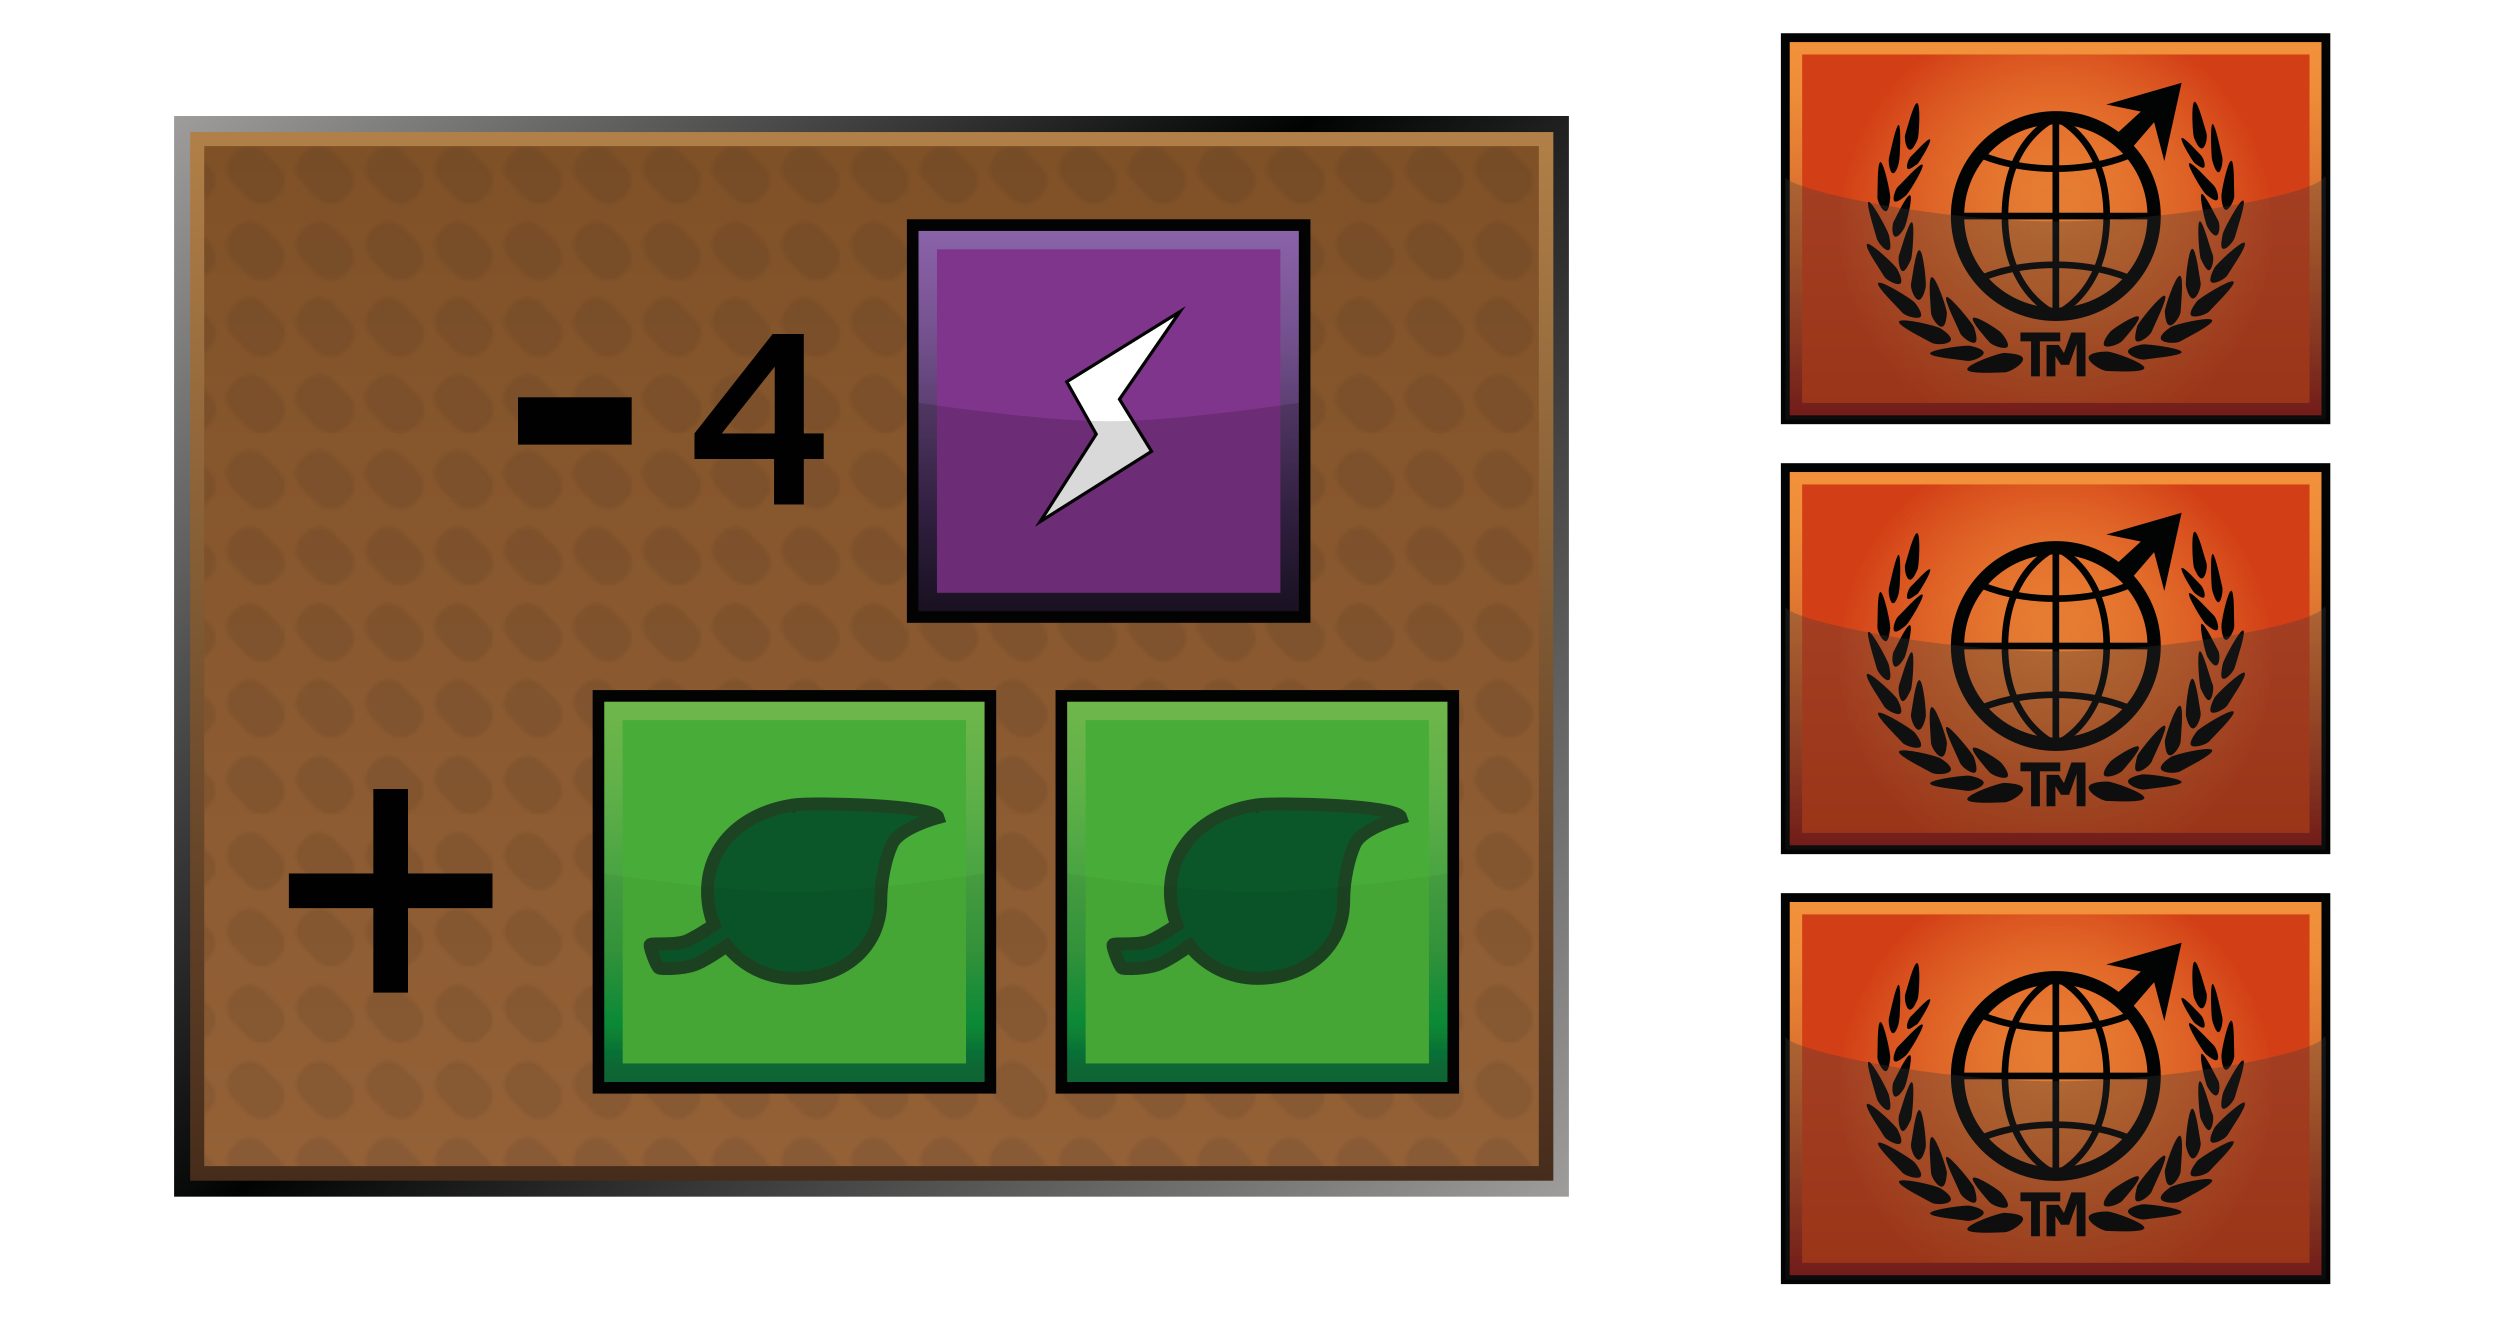 <?xml version="1.0" encoding="UTF-8"?><svg id="Layer" xmlns="http://www.w3.org/2000/svg" xmlns:xlink="http://www.w3.org/1999/xlink" viewBox="0 0 721 379.91"><defs><style>.cls-1{fill:url(#linear-gradient-2);}.cls-2{fill:#020303;}.cls-3{stroke-width:1.92px;}.cls-3,.cls-4,.cls-5,.cls-6,.cls-7,.cls-8,.cls-9,.cls-10,.cls-11{stroke-miterlimit:10;}.cls-3,.cls-4,.cls-8,.cls-9,.cls-10,.cls-11{stroke:#020303;}.cls-3,.cls-12,.cls-8,.cls-11{fill:none;}.cls-13{fill:url(#linear-gradient-6);}.cls-14{fill:#48ad38;}.cls-15{fill:#1f1f1e;}.cls-4{fill:url(#linear-gradient-9);}.cls-4,.cls-8,.cls-9,.cls-10{stroke-width:2.55px;}.cls-5{opacity:0;stroke:#1d1d1b;}.cls-5,.cls-6{fill:#fff;}.cls-6{stroke:#030304;stroke-width:.93px;}.cls-16{fill:url(#linear-gradient-12);}.cls-16,.cls-17,.cls-18,.cls-19,.cls-20,.cls-21{isolation:isolate;}.cls-16,.cls-18,.cls-20{opacity:.31;}.cls-17{fill:url(#Nowy_wzorek_3);opacity:.1;}.cls-18{fill:url(#linear-gradient-10);}.cls-19{opacity:.15;}.cls-19,.cls-21,.cls-22{fill:#030304;}.cls-23{fill:url(#radial-gradient);}.cls-7{fill:#0b572a;stroke:#1d4422;stroke-width:3.73px;}.cls-24{fill:url(#linear-gradient-5);}.cls-25{fill:url(#radial-gradient-2);}.cls-26{fill:url(#radial-gradient-3);}.cls-20{fill:url(#linear-gradient-8);}.cls-8{stroke-linecap:square;}.cls-21{opacity:.05;}.cls-27{fill:#7f358b;}.cls-28{fill:url(#linear-gradient-3);}.cls-29{fill:url(#linear-gradient);}.cls-9{fill:url(#linear-gradient-7);}.cls-30{fill:url(#linear-gradient-4);}.cls-10{fill:url(#linear-gradient-11);}.cls-11{stroke-width:3.83px;}.cls-31{fill:#010101;}</style><linearGradient id="linear-gradient" x1="429.82" y1="620.4" x2="72.85" y2="263.44" gradientTransform="translate(0 -252.64)" gradientUnits="userSpaceOnUse"><stop offset="0" stop-color="#9e9d9c"/><stop offset=".54" stop-color="#010202"/><stop offset="1" stop-color="#9e9d9c"/></linearGradient><linearGradient id="linear-gradient-2" x1="251.41" y1="593.15" x2="251.41" y2="290.72" gradientTransform="translate(0 -252.64)" gradientUnits="userSpaceOnUse"><stop offset="0" stop-color="#462c1b"/><stop offset="1" stop-color="#b18048"/></linearGradient><linearGradient id="linear-gradient-3" x1="251.35" y1="588.94" x2="251.35" y2="294.77" gradientTransform="translate(0 -252.64)" gradientUnits="userSpaceOnUse"><stop offset="0" stop-color="#946137"/><stop offset="1" stop-color="#805127"/></linearGradient><pattern id="Nowy_wzorek_3" x="0" y="0" width="19.7" height="21.7" patternTransform="translate(43.9 16649.47)" patternUnits="userSpaceOnUse" viewBox="0 0 19.7 21.7"><g><rect class="cls-12" width="19.7" height="21.7"/><g><rect class="cls-12" width="19.7" height="21.7"/><g><rect class="cls-12" width="19.7" height="21.7"/><g><rect class="cls-12" width="19.7" height="21.7"/><g><rect class="cls-12" width="19.7" height="21.7"/><path class="cls-15" d="M16.6,8.7c2.1,2.1,2.1,5.6,0,7.7l-1.2,1.2c-2.1,2.1-5.6,2.1-7.8,0L3.1,13c-2.1-2.1-2.1-5.6,0-7.7l1.2-1.2c2.1-2.1,5.6-2.1,7.7,0l4.6,4.6Z"/></g></g></g></g></g></pattern><linearGradient id="linear-gradient-4" x1="-516.09" y1="1238.55" x2="-438.51" y2="1161" gradientTransform="translate(-191.13 -1064.43) rotate(-45)" gradientUnits="userSpaceOnUse"><stop offset="0" stop-color="#1d1427"/><stop offset=".24" stop-color="#372348"/><stop offset=".49" stop-color="#573b6c"/><stop offset=".71" stop-color="#72508c"/><stop offset=".89" stop-color="#835ca0"/><stop offset="1" stop-color="#8963a7"/></linearGradient><linearGradient id="linear-gradient-5" x1="-676.16" y1="-652.73" x2="-598.61" y2="-575.17" gradientTransform="translate(245.68 -627.62) rotate(-45) scale(1 -1)" gradientUnits="userSpaceOnUse"><stop offset="0" stop-color="#0f6936"/><stop offset=".04" stop-color="#0f6c37"/><stop offset=".08" stop-color="#077739"/><stop offset=".13" stop-color="#108837"/><stop offset=".15" stop-color="#0a9039"/><stop offset=".35" stop-color="#36993d"/><stop offset=".76" stop-color="#5fb048"/><stop offset="1" stop-color="#6fb74b"/></linearGradient><linearGradient id="linear-gradient-6" x1="-581.76" y1="-747.14" x2="-504.2" y2="-669.56" xlink:href="#linear-gradient-5"/><linearGradient id="linear-gradient-7" x1="592.84" y1="118.03" x2="592.84" y2="228.23" gradientTransform="translate(0 363.09) scale(1 -1)" gradientUnits="userSpaceOnUse"><stop offset="0" stop-color="#951917"/><stop offset=".21" stop-color="#b13c1e"/><stop offset=".44" stop-color="#cb5e26"/><stop offset=".66" stop-color="#e17932"/><stop offset=".85" stop-color="#ee8c39"/><stop offset="1" stop-color="#f3923b"/></linearGradient><radialGradient id="radial-gradient" cx="592.9" cy="173.13" fx="592.9" fy="173.13" r="62.76" gradientTransform="translate(0 363.09) scale(1 -1)" gradientUnits="userSpaceOnUse"><stop offset="0" stop-color="#f3923b" stop-opacity=".5"/><stop offset="1" stop-color="#d23f16"/></radialGradient><linearGradient id="linear-gradient-8" x1="592.84" y1="118.03" x2="592.84" y2="188.24" gradientTransform="translate(0 363.09) scale(1 -1)" gradientUnits="userSpaceOnUse"><stop offset="0" stop-color="#1f1f1d"/><stop offset="1" stop-color="#3e3d3c"/></linearGradient><linearGradient id="linear-gradient-9" y1="242.03" y2="352.23" xlink:href="#linear-gradient-7"/><radialGradient id="radial-gradient-2" cy="297.13" fy="297.13" r="62.76" xlink:href="#radial-gradient"/><linearGradient id="linear-gradient-10" y1="242.03" y2="312.24" xlink:href="#linear-gradient-8"/><linearGradient id="linear-gradient-11" y1="-5.97" y2="104.23" xlink:href="#linear-gradient-7"/><radialGradient id="radial-gradient-3" cy="49.13" fy="49.13" r="62.76" xlink:href="#radial-gradient"/><linearGradient id="linear-gradient-12" y1="-5.97" y2="64.24" xlink:href="#linear-gradient-8"/></defs><rect class="cls-5" x=".5" y=".5" width="720" height="378.91"/><g><g id="prodBg"><rect id="external-border" class="cls-29" x="50.21" y="33.45" width="402.26" height="311.67"/><rect id="internal-border" class="cls-1" x="54.84" y="38.08" width="393.14" height="302.43"/><rect id="bg" class="cls-28" x="58.9" y="42.14" width="384.9" height="294.17"/><rect id="bgPattern" class="cls-17" x="58.9" y="42.14" width="384.9" height="294.17"/></g><path class="cls-31" d="M107.67,286.27v-24.36h-24.36v-10h24.36v-24.36h10v24.36h24.36v10h-24.36v24.36h-10Z"/><path class="cls-31" d="M149.4,128.23v-13.65h32.77v13.65h-32.77Z"/><g id="energy"><rect class="cls-22" x="261.55" y="63.24" width="116.38" height="116.38"/><rect class="cls-30" x="264.9" y="66.6" width="109.68" height="109.68"/><polygon class="cls-27" points="369.26 71.91 369.26 170.96 270.22 170.96 270.22 71.91 369.26 71.91"/><polygon class="cls-6" points="307.65 110.1 340.32 89.85 322.86 115.14 332.11 130.17 299.99 150.43 316.14 125.21 307.65 110.1"/><path id="darker" class="cls-19" d="M374.58,176.27h-109.68v-60.1s34.54,5.32,54.79,5.32,54.89-5.32,54.89-5.32v60.1h0Z"/></g><g id="plant"><rect class="cls-22" x="170.92" y="199.02" width="116.38" height="116.38"/><rect class="cls-24" x="174.27" y="202.37" width="109.68" height="109.68"/><rect class="cls-14" x="179.58" y="207.68" width="99.02" height="99.02"/><path id="leaf" class="cls-7" d="M229.06,232.14c-14.18,1.96-25.01,11.21-25.01,25.01,0,3.35,.65,6.62,1.86,9.62-2.62,1.76-6.45,4.11-8.31,4.76-3.27,1.11-9.8,.38-10.08,.93s1.86,6.45,2.62,6.73,6.73,.28,10.08-.93c2.42-.83,6.8-3.65,9.35-5.52,4.58,5.79,11.66,9.42,19.6,9.42,13.8,0,24.84-8.69,24.84-22.49,0-5.32,1.31-12.04,3.27-16.25,2.14-4.66,13.25-7.66,13.25-7.66-1.11-3.65-35.85-4.38-41.44-3.65l-.03,.03Z"/><path id="darker-2" class="cls-21" d="M283.94,312.05h-109.68v-60.1s34.54,5.32,54.79,5.32,54.89-5.32,54.89-5.32v60.1Z"/></g><path class="cls-31" d="M223.24,145.49v-13.12h-22.95v-7.38l22.54-28.67h8.99v28.67h5.74v7.38h-5.74v13.12h-8.59Zm-15.09-20.48h15.29v-19.27l-15.29,19.27Z"/><g id="plant-2"><rect class="cls-22" x="304.42" y="199.02" width="116.38" height="116.38"/><rect class="cls-13" x="307.77" y="202.37" width="109.68" height="109.68"/><rect class="cls-14" x="313.09" y="207.68" width="99.02" height="99.02"/><path id="leaf-2" class="cls-7" d="M362.56,232.14c-14.18,1.96-25.01,11.21-25.01,25.01,0,3.35,.65,6.62,1.86,9.62-2.62,1.76-6.45,4.11-8.31,4.76-3.27,1.11-9.8,.38-10.08,.93s1.86,6.45,2.62,6.73,6.73,.28,10.08-.93c2.42-.83,6.8-3.65,9.35-5.52,4.58,5.79,11.66,9.42,19.6,9.42,13.8,0,24.84-8.69,24.84-22.49,0-5.32,1.31-12.04,3.27-16.25,2.14-4.66,13.25-7.66,13.25-7.66-1.11-3.65-35.85-4.38-41.44-3.65l-.03,.03Z"/><path id="darker-3" class="cls-21" d="M417.45,312.05h-109.68v-60.1s34.54,5.32,54.79,5.32,54.89-5.32,54.89-5.32v60.1h0Z"/></g><g id="tr"><rect class="cls-9" x="514.88" y="134.86" width="155.91" height="110.2"/><rect class="cls-23" x="519.74" y="139.71" width="146.33" height="100.49"/><g id="logo"><g><circle class="cls-11" cx="592.9" cy="186.31" r="28.35"/><path class="cls-3" d="M592.9,157.97s14.68,6,14.68,28.35-14.68,28.35-14.68,28.35"/><path class="cls-3" d="M592.9,157.97s-14.68,6-14.68,28.35,14.68,28.35,14.68,28.35"/><line class="cls-3" x1="592.9" y1="157.97" x2="592.9" y2="214.66"/><line class="cls-3" x1="564.56" y1="186.31" x2="621.25" y2="186.31"/><path class="cls-3" d="M570.81,168.44s8.3,4.21,21.96,4.21,21.96-4.21,21.96-4.21"/><path class="cls-3" d="M570.81,204.57c0-.13,8.3-4.21,21.96-4.21s21.96,4.21,21.96,4.21"/><polygon class="cls-2" points="609.89 163.07 617.42 156.18 607.46 154.14 629.17 147.88 624.19 170.48 621.25 159.24 614.1 167.54 609.89 163.07"/><polyline class="cls-8" points="592.9 221.17 582.69 221.17 587.03 221.17 587.03 231.26"/><polyline class="cls-8" points="600.18 231.26 600.18 221.17 598.27 221.17 595.84 227.94 595.07 227.94 593.03 224.75 591.5 224.75 591.5 231.26"/><path class="cls-2" d="M583.45,227.56c0,1.53-3.83,3.83-5.36,3.83s-10.73,.64-10.73-.89,9.19-4.72,10.73-4.72c1.53,.13,5.36,.26,5.36,1.79Z"/><path class="cls-2" d="M578.86,224.11c-.89,.77-4.34-.51-5.11-1.4s-5.62-6.26-4.72-7.02,7.41,3.45,8.17,4.34c.77,.89,2.55,3.32,1.66,4.09Z"/><path class="cls-2" d="M572.09,225.9c-.26,1.15-3.58,2.43-4.85,2.17-1.15-.26-10.85-1.02-10.6-2.17s10.34-2.43,11.49-2.17c1.28,.26,4.21,1.02,3.96,2.17Z"/><path class="cls-2" d="M569.54,222.83c-1.15,.38-3.96-1.79-4.34-2.94s-4.85-9.83-3.83-10.22,7.41,7.53,7.92,8.68c.38,1.15,1.28,4.09,.26,4.47Z"/><path class="cls-2" d="M562.51,222.32c-.77,1.15-4.47,1.15-5.49,.51s-10.09-4.98-9.32-6.13,10.98,1.28,12,2.04c1.02,.64,3.58,2.43,2.81,3.58Z"/><path class="cls-2" d="M559.96,218.24c-1.28,0-3.06-2.94-3.06-4.09s-1.02-10.22,.26-10.22,4.34,9.19,4.34,10.34c-.13,1.02-.26,3.96-1.53,3.96Z"/><path class="cls-2" d="M553.19,210.45c-1.15-.26-2.3-3.45-2.04-4.6,.26-1.02,1.28-9.96,2.43-9.7,1.15,.26,2.04,9.7,1.79,10.73-.26,1.15-1.02,3.83-2.17,3.58Z"/><path class="cls-2" d="M553.83,215.43c-1.02,.77-4.47-.38-5.24-1.28-.77-1.02-7.92-7.79-6.9-8.56s9.7,4.72,10.47,5.62c.77,.89,2.55,3.45,1.66,4.21Z"/><path class="cls-2" d="M547.96,205.85c-1.02,.51-4.09-1.15-4.6-2.17s-6-8.68-4.85-9.32c1.02-.51,8.17,6.26,8.68,7.28,.51,1.02,1.79,3.58,.77,4.21Z"/><path class="cls-2" d="M548.59,202.15c-.89-.38-1.28-3.58-.89-4.6s2.81-9.83,3.7-9.45c.89,.38,.13,9.7-.26,10.73-.51,1.15-1.66,3.7-2.55,3.32Z"/><path class="cls-2" d="M544.64,196.15c-1.02,.26-3.19-2.3-3.45-3.58-.26-1.15-3.19-10.09-2.3-10.34,1.02-.26,5.62,8.43,5.87,9.58,.26,1.15,.89,4.21-.13,4.34Z"/><path class="cls-2" d="M546.42,192.19c-.89-.51-.77-3.45-.26-4.34s3.83-8.04,4.72-7.53-1.15,8.68-1.66,9.45c-.51,.89-1.92,2.94-2.81,2.43Z"/><path class="cls-2" d="M543.74,184.91c-1.02-.13-2.43-3.06-2.3-4.21s-.13-9.96,.89-9.96c1.02,.13,2.94,9.19,2.81,10.34s-.38,3.96-1.4,3.83Z"/><path class="cls-2" d="M546.3,181.97c-.64-.64,.38-3.58,1.15-4.21s6.38-7.02,7.02-6.26c.64,.64-3.96,8.17-4.72,8.81-.77,.64-2.81,2.43-3.45,1.66Z"/><path class="cls-2" d="M550.13,172.65c-.51-.64,.26-2.81,.89-3.45,.64-.51,5.11-5.62,5.62-4.98s-3.06,6.51-3.7,7.15c-.77,.38-2.3,1.79-2.81,1.28Z"/><path class="cls-2" d="M545.79,173.93c-.77-.26-1.28-3.32-1.02-4.34,.26-1.02,2.04-9.7,2.81-9.58,.77,.26,.38,9.32,.13,10.34-.13,1.28-1.02,3.96-1.92,3.58Z"/><path class="cls-2" d="M550.64,167.16c-1.02-.38-1.53-3.45-1.15-4.47,.38-1.02,2.43-9.32,3.45-8.94,1.02,.38,.51,9.32,.13,10.34-.38,.89-1.4,3.45-2.43,3.06Z"/><path class="cls-2" d="M602.35,227.17c0,1.53,3.83,3.83,5.36,3.83s10.73,.64,10.73-.89-9.19-4.72-10.73-4.72-5.36,.26-5.36,1.79Z"/><path class="cls-2" d="M606.95,223.73c.89,.77,4.34-.51,5.11-1.4s5.62-6.26,4.72-7.02c-.89-.77-7.41,3.45-8.17,4.34-.77,.89-2.55,3.32-1.66,4.09Z"/><path class="cls-2" d="M613.72,225.51c.26,1.15,3.58,2.43,4.85,2.17,1.15-.26,10.85-1.02,10.6-2.17-.26-1.15-10.34-2.43-11.49-2.17-1.28,.26-4.21,1.02-3.96,2.17Z"/><path class="cls-2" d="M616.27,222.45c1.15,.38,3.96-1.79,4.34-2.94s4.85-9.83,3.7-10.22-7.41,7.53-7.92,8.68c-.26,1.15-1.15,4.09-.13,4.47Z"/><path class="cls-2" d="M623.29,221.94c.77,1.15,4.47,1.15,5.49,.51s9.96-4.98,9.19-6.13c-.77-1.15-10.98,1.28-12,2.04-.89,.64-3.45,2.43-2.68,3.58Z"/><path class="cls-2" d="M625.85,217.85c1.28,0,3.06-2.94,3.06-4.09s1.02-10.22-.26-10.22-4.34,9.19-4.34,10.34c.13,1.15,.26,3.96,1.53,3.96Z"/><path class="cls-2" d="M632.61,210.06c1.15-.26,2.3-3.45,2.04-4.6-.26-1.02-1.28-9.96-2.43-9.7-1.15,.26-2.04,9.7-1.79,10.73,.26,1.15,1.02,3.83,2.17,3.58Z"/><path class="cls-2" d="M631.98,215.04c1.02,.77,4.47-.38,5.24-1.28,.77-1.02,7.92-7.79,6.9-8.56-1.02-.77-9.7,4.72-10.47,5.62-.77,1.02-2.55,3.45-1.66,4.21Z"/><path class="cls-2" d="M637.85,205.47c1.02,.51,4.09-1.15,4.6-2.17s6-8.68,4.85-9.32c-1.02-.51-8.17,6.26-8.68,7.28-.51,1.02-1.79,3.7-.77,4.21Z"/><path class="cls-2" d="M637.21,201.89c.89-.38,1.4-3.58,.89-4.6s-2.81-9.83-3.7-9.45c-.89,.38-.13,9.7,.26,10.73,.51,1.02,1.66,3.7,2.55,3.32Z"/><path class="cls-2" d="M641.17,195.76c1.02,.26,3.19-2.3,3.45-3.58,.26-1.15,3.32-10.09,2.3-10.34-1.02-.26-5.62,8.43-5.87,9.58-.26,1.28-.89,4.21,.13,4.34Z"/><path class="cls-2" d="M639.38,191.81c.89-.51,.89-3.45,.26-4.34-.51-.89-3.96-8.04-4.72-7.53s1.15,8.68,1.66,9.45c.51,.89,1.92,3.06,2.81,2.43Z"/><path class="cls-2" d="M642.06,184.53c1.02-.13,2.43-3.06,2.3-4.21-.13-1.15,.13-10.09-.89-9.96-1.02,.13-2.94,9.19-2.81,10.34,0,1.15,.38,3.96,1.4,3.83Z"/><path class="cls-2" d="M639.51,181.59c.64-.64-.38-3.58-1.15-4.21s-6.38-7.02-7.02-6.26c-.64,.64,3.96,8.17,4.72,8.81,.77,.64,2.81,2.43,3.45,1.66Z"/><path class="cls-2" d="M635.68,172.27c.51-.64-.26-2.81-.89-3.45s-5.11-5.62-5.62-4.98,3.06,6.51,3.7,7.15c.64,.51,2.3,1.79,2.81,1.28Z"/><path class="cls-2" d="M639.89,173.67c.77-.26,1.28-3.32,1.02-4.34-.26-1.02-2.04-9.7-2.81-9.58-.77,.26-.38,9.32-.13,10.34,.26,1.15,1.15,3.83,1.92,3.58Z"/><path class="cls-2" d="M635.17,166.78c1.02-.38,1.53-3.45,1.15-4.47-.38-1.02-2.43-9.32-3.45-8.94-1.02,.38-.51,9.32-.13,10.34,.38,.89,1.4,3.45,2.43,3.06Z"/></g></g><path id="darker-2" class="cls-20" d="M670.28,175.08c-2.43,4.85-43.54,12.77-77.38,12.77s-75.59-8.68-78.02-12.77v69.97h155.91v-69.21c-.13-.89-.38-1.28-.51-.77Z"/></g><g id="tr-2"><rect class="cls-4" x="514.88" y="10.86" width="155.91" height="110.2"/><rect class="cls-25" x="519.74" y="15.71" width="146.33" height="100.49"/><g id="logo-2"><g><circle class="cls-11" cx="592.9" cy="62.31" r="28.35"/><path class="cls-3" d="M592.9,33.97s14.68,6,14.68,28.35-14.68,28.35-14.68,28.35"/><path class="cls-3" d="M592.9,33.97s-14.68,6-14.68,28.35,14.68,28.35,14.68,28.35"/><line class="cls-3" x1="592.9" y1="33.97" x2="592.9" y2="90.66"/><line class="cls-3" x1="564.56" y1="62.31" x2="621.25" y2="62.31"/><path class="cls-3" d="M570.81,44.44s8.3,4.21,21.96,4.21,21.96-4.21,21.96-4.21"/><path class="cls-3" d="M570.81,80.57c0-.13,8.3-4.21,21.96-4.21s21.96,4.21,21.96,4.21"/><polygon class="cls-2" points="609.89 39.07 617.42 32.18 607.46 30.14 629.17 23.88 624.19 46.48 621.25 35.24 614.1 43.54 609.89 39.07"/><polyline class="cls-8" points="592.9 97.17 582.69 97.17 587.03 97.17 587.03 107.26"/><polyline class="cls-8" points="600.18 107.26 600.18 97.17 598.27 97.17 595.84 103.94 595.07 103.94 593.03 100.75 591.5 100.75 591.5 107.26"/><path class="cls-2" d="M583.45,103.56c0,1.53-3.83,3.83-5.36,3.83s-10.73,.64-10.73-.89,9.19-4.72,10.73-4.72c1.53,.13,5.36,.26,5.36,1.79Z"/><path class="cls-2" d="M578.86,100.11c-.89,.77-4.34-.51-5.11-1.4s-5.62-6.26-4.72-7.02,7.41,3.45,8.17,4.34c.77,.89,2.55,3.32,1.66,4.09Z"/><path class="cls-2" d="M572.09,101.9c-.26,1.15-3.58,2.43-4.85,2.17-1.15-.26-10.85-1.02-10.6-2.17s10.34-2.43,11.49-2.17c1.28,.26,4.21,1.02,3.96,2.17Z"/><path class="cls-2" d="M569.54,98.83c-1.15,.38-3.96-1.79-4.34-2.94s-4.85-9.83-3.83-10.22,7.41,7.53,7.92,8.68c.38,1.15,1.28,4.09,.26,4.47Z"/><path class="cls-2" d="M562.51,98.32c-.77,1.15-4.47,1.15-5.49,.51s-10.09-4.98-9.32-6.13,10.98,1.28,12,2.04c1.02,.64,3.58,2.43,2.81,3.58Z"/><path class="cls-2" d="M559.96,94.24c-1.28,0-3.06-2.94-3.06-4.09s-1.02-10.22,.26-10.22,4.34,9.19,4.34,10.34c-.13,1.02-.26,3.96-1.53,3.96Z"/><path class="cls-2" d="M553.19,86.45c-1.15-.26-2.3-3.45-2.04-4.6,.26-1.02,1.28-9.96,2.43-9.7,1.15,.26,2.04,9.7,1.79,10.73-.26,1.15-1.02,3.83-2.17,3.58Z"/><path class="cls-2" d="M553.83,91.43c-1.02,.77-4.47-.38-5.24-1.28-.77-1.02-7.92-7.79-6.9-8.56s9.7,4.72,10.47,5.62c.77,.89,2.55,3.45,1.66,4.21Z"/><path class="cls-2" d="M547.96,81.85c-1.02,.51-4.09-1.15-4.6-2.17s-6-8.68-4.85-9.32c1.02-.51,8.17,6.26,8.68,7.28,.51,1.02,1.79,3.58,.77,4.21Z"/><path class="cls-2" d="M548.59,78.15c-.89-.38-1.28-3.58-.89-4.6s2.81-9.83,3.7-9.45c.89,.38,.13,9.7-.26,10.73-.51,1.15-1.66,3.7-2.55,3.32Z"/><path class="cls-2" d="M544.64,72.15c-1.02,.26-3.19-2.3-3.45-3.58-.26-1.15-3.19-10.09-2.3-10.34,1.02-.26,5.62,8.43,5.87,9.58,.26,1.15,.89,4.21-.13,4.34Z"/><path class="cls-2" d="M546.42,68.19c-.89-.51-.77-3.45-.26-4.34s3.83-8.04,4.72-7.53-1.15,8.68-1.66,9.45c-.51,.89-1.92,2.94-2.81,2.43Z"/><path class="cls-2" d="M543.74,60.91c-1.02-.13-2.43-3.06-2.3-4.21s-.13-9.96,.89-9.96c1.02,.13,2.94,9.19,2.81,10.34s-.38,3.96-1.4,3.83Z"/><path class="cls-2" d="M546.3,57.97c-.64-.64,.38-3.58,1.15-4.21s6.38-7.02,7.02-6.26c.64,.64-3.96,8.17-4.72,8.81-.77,.64-2.81,2.43-3.45,1.66Z"/><path class="cls-2" d="M550.13,48.65c-.51-.64,.26-2.81,.89-3.45,.64-.51,5.11-5.62,5.62-4.98s-3.06,6.51-3.7,7.15c-.77,.38-2.3,1.79-2.81,1.28Z"/><path class="cls-2" d="M545.79,49.93c-.77-.26-1.28-3.32-1.02-4.34,.26-1.02,2.04-9.7,2.81-9.58,.77,.26,.38,9.32,.13,10.34-.13,1.28-1.02,3.96-1.92,3.58Z"/><path class="cls-2" d="M550.64,43.16c-1.02-.38-1.53-3.45-1.15-4.47,.38-1.02,2.43-9.32,3.45-8.94,1.02,.38,.51,9.32,.13,10.34-.38,.89-1.4,3.45-2.43,3.06Z"/><path class="cls-2" d="M602.35,103.17c0,1.53,3.83,3.83,5.36,3.83s10.73,.64,10.73-.89-9.19-4.72-10.73-4.72-5.36,.26-5.36,1.79Z"/><path class="cls-2" d="M606.95,99.73c.89,.77,4.34-.51,5.11-1.4s5.62-6.26,4.72-7.02c-.89-.77-7.41,3.45-8.17,4.34-.77,.89-2.55,3.32-1.66,4.09Z"/><path class="cls-2" d="M613.72,101.51c.26,1.15,3.58,2.43,4.85,2.17,1.15-.26,10.85-1.02,10.6-2.17-.26-1.15-10.34-2.43-11.49-2.17-1.28,.26-4.21,1.02-3.96,2.17Z"/><path class="cls-2" d="M616.27,98.45c1.15,.38,3.96-1.79,4.34-2.94s4.85-9.83,3.7-10.22-7.41,7.53-7.92,8.68c-.26,1.15-1.15,4.09-.13,4.47Z"/><path class="cls-2" d="M623.29,97.94c.77,1.15,4.47,1.15,5.49,.51s9.96-4.98,9.19-6.13c-.77-1.15-10.98,1.28-12,2.04-.89,.64-3.45,2.43-2.68,3.58Z"/><path class="cls-2" d="M625.85,93.85c1.28,0,3.06-2.94,3.06-4.09s1.02-10.22-.26-10.22-4.34,9.19-4.34,10.34c.13,1.15,.26,3.96,1.53,3.96Z"/><path class="cls-2" d="M632.61,86.06c1.15-.26,2.3-3.45,2.04-4.6-.26-1.02-1.28-9.96-2.43-9.7-1.15,.26-2.04,9.7-1.79,10.73,.26,1.15,1.02,3.83,2.17,3.58Z"/><path class="cls-2" d="M631.98,91.04c1.02,.77,4.47-.38,5.24-1.28,.77-1.02,7.92-7.79,6.9-8.56-1.02-.77-9.7,4.72-10.47,5.62-.77,1.02-2.55,3.45-1.66,4.21Z"/><path class="cls-2" d="M637.85,81.47c1.02,.51,4.09-1.15,4.6-2.17s6-8.68,4.85-9.32c-1.02-.51-8.17,6.26-8.68,7.28-.51,1.02-1.79,3.7-.77,4.21Z"/><path class="cls-2" d="M637.21,77.89c.89-.38,1.4-3.58,.89-4.6s-2.81-9.83-3.7-9.45c-.89,.38-.13,9.7,.26,10.73,.51,1.02,1.66,3.7,2.55,3.32Z"/><path class="cls-2" d="M641.17,71.76c1.02,.26,3.19-2.3,3.45-3.58,.26-1.15,3.32-10.09,2.3-10.34-1.02-.26-5.62,8.43-5.87,9.58-.26,1.28-.89,4.21,.13,4.34Z"/><path class="cls-2" d="M639.38,67.81c.89-.51,.89-3.45,.26-4.34-.51-.89-3.96-8.04-4.72-7.53s1.15,8.68,1.66,9.45c.51,.89,1.92,3.06,2.81,2.43Z"/><path class="cls-2" d="M642.06,60.53c1.02-.13,2.43-3.06,2.3-4.21-.13-1.15,.13-10.09-.89-9.96-1.02,.13-2.94,9.19-2.81,10.34,0,1.15,.38,3.96,1.4,3.83Z"/><path class="cls-2" d="M639.51,57.59c.64-.64-.38-3.58-1.15-4.21s-6.38-7.02-7.02-6.26c-.64,.64,3.96,8.17,4.72,8.81,.77,.64,2.81,2.43,3.45,1.66Z"/><path class="cls-2" d="M635.68,48.27c.51-.64-.26-2.81-.89-3.45s-5.11-5.62-5.62-4.98,3.06,6.51,3.7,7.15c.64,.51,2.3,1.79,2.81,1.28Z"/><path class="cls-2" d="M639.89,49.67c.77-.26,1.28-3.32,1.02-4.34-.26-1.02-2.04-9.7-2.81-9.58-.77,.26-.38,9.32-.13,10.34,.26,1.15,1.15,3.83,1.92,3.58Z"/><path class="cls-2" d="M635.17,42.78c1.02-.38,1.53-3.45,1.15-4.47-.38-1.02-2.43-9.32-3.45-8.94-1.02,.38-.51,9.32-.13,10.34,.38,.89,1.4,3.45,2.43,3.06Z"/></g></g><path id="darker-3" class="cls-18" d="M670.28,51.08c-2.43,4.85-43.54,12.77-77.38,12.77s-75.59-8.68-78.02-12.77V121.05h155.91V51.84c-.13-.89-.38-1.28-.51-.77Z"/></g><g id="tr-3"><rect class="cls-10" x="514.88" y="258.86" width="155.91" height="110.2"/><rect class="cls-26" x="519.74" y="263.71" width="146.33" height="100.49"/><g id="logo-3"><g><circle class="cls-11" cx="592.9" cy="310.31" r="28.35"/><path class="cls-3" d="M592.9,281.97s14.68,6,14.68,28.35-14.68,28.35-14.68,28.35"/><path class="cls-3" d="M592.9,281.97s-14.68,6-14.68,28.35,14.68,28.35,14.68,28.35"/><line class="cls-3" x1="592.9" y1="281.97" x2="592.9" y2="338.66"/><line class="cls-3" x1="564.56" y1="310.31" x2="621.25" y2="310.31"/><path class="cls-3" d="M570.81,292.44s8.3,4.21,21.96,4.21,21.96-4.21,21.96-4.21"/><path class="cls-3" d="M570.81,328.57c0-.13,8.3-4.21,21.96-4.21s21.96,4.21,21.96,4.21"/><polygon class="cls-2" points="609.89 287.07 617.42 280.18 607.46 278.14 629.17 271.88 624.19 294.48 621.25 283.24 614.1 291.54 609.89 287.07"/><polyline class="cls-8" points="592.9 345.17 582.69 345.17 587.03 345.17 587.03 355.26"/><polyline class="cls-8" points="600.18 355.26 600.18 345.17 598.27 345.17 595.84 351.94 595.07 351.94 593.03 348.75 591.5 348.75 591.5 355.26"/><path class="cls-2" d="M583.45,351.56c0,1.53-3.83,3.83-5.36,3.83s-10.73,.64-10.73-.89,9.19-4.72,10.73-4.72c1.53,.13,5.36,.26,5.36,1.79Z"/><path class="cls-2" d="M578.86,348.11c-.89,.77-4.34-.51-5.11-1.4s-5.62-6.26-4.72-7.02,7.41,3.45,8.17,4.34c.77,.89,2.55,3.32,1.66,4.09Z"/><path class="cls-2" d="M572.09,349.9c-.26,1.15-3.58,2.43-4.85,2.17-1.15-.26-10.85-1.02-10.6-2.17s10.34-2.43,11.49-2.17c1.28,.26,4.21,1.02,3.96,2.17Z"/><path class="cls-2" d="M569.54,346.83c-1.15,.38-3.96-1.79-4.34-2.94s-4.85-9.83-3.83-10.22,7.41,7.53,7.92,8.68c.38,1.15,1.28,4.09,.26,4.47Z"/><path class="cls-2" d="M562.51,346.32c-.77,1.15-4.47,1.15-5.49,.51s-10.09-4.98-9.32-6.13,10.98,1.28,12,2.04c1.02,.64,3.58,2.43,2.81,3.58Z"/><path class="cls-2" d="M559.96,342.24c-1.28,0-3.06-2.94-3.06-4.09s-1.02-10.22,.26-10.22,4.34,9.19,4.34,10.34c-.13,1.02-.26,3.96-1.53,3.96Z"/><path class="cls-2" d="M553.19,334.45c-1.15-.26-2.3-3.45-2.04-4.6,.26-1.02,1.28-9.96,2.43-9.7,1.15,.26,2.04,9.7,1.79,10.73-.26,1.15-1.02,3.83-2.17,3.58Z"/><path class="cls-2" d="M553.83,339.43c-1.02,.77-4.47-.38-5.24-1.28-.77-1.02-7.92-7.79-6.9-8.56s9.7,4.72,10.47,5.62c.77,.89,2.55,3.45,1.66,4.21Z"/><path class="cls-2" d="M547.96,329.85c-1.02,.51-4.09-1.15-4.6-2.17s-6-8.68-4.85-9.32c1.02-.51,8.17,6.26,8.68,7.28,.51,1.02,1.79,3.58,.77,4.21Z"/><path class="cls-2" d="M548.59,326.15c-.89-.38-1.28-3.58-.89-4.6s2.81-9.83,3.7-9.45c.89,.38,.13,9.7-.26,10.73-.51,1.15-1.66,3.7-2.55,3.32Z"/><path class="cls-2" d="M544.64,320.15c-1.02,.26-3.19-2.3-3.45-3.58-.26-1.15-3.19-10.09-2.3-10.34,1.02-.26,5.62,8.43,5.87,9.58,.26,1.15,.89,4.21-.13,4.34Z"/><path class="cls-2" d="M546.42,316.19c-.89-.51-.77-3.45-.26-4.34s3.83-8.04,4.72-7.53-1.15,8.68-1.66,9.45c-.51,.89-1.92,2.94-2.81,2.43Z"/><path class="cls-2" d="M543.74,308.91c-1.02-.13-2.43-3.06-2.3-4.21s-.13-9.96,.89-9.96c1.02,.13,2.94,9.19,2.81,10.34s-.38,3.96-1.4,3.83Z"/><path class="cls-2" d="M546.3,305.97c-.64-.64,.38-3.58,1.15-4.21s6.38-7.02,7.02-6.26c.64,.64-3.96,8.17-4.72,8.81-.77,.64-2.81,2.43-3.45,1.66Z"/><path class="cls-2" d="M550.13,296.65c-.51-.64,.26-2.81,.89-3.45,.64-.51,5.11-5.62,5.62-4.98s-3.06,6.51-3.7,7.15c-.77,.38-2.3,1.79-2.81,1.28Z"/><path class="cls-2" d="M545.79,297.93c-.77-.26-1.28-3.32-1.02-4.34,.26-1.02,2.04-9.7,2.81-9.58,.77,.26,.38,9.32,.13,10.34-.13,1.28-1.02,3.96-1.92,3.58Z"/><path class="cls-2" d="M550.64,291.16c-1.02-.38-1.53-3.45-1.15-4.47,.38-1.02,2.43-9.32,3.45-8.94,1.02,.38,.51,9.32,.13,10.34-.38,.89-1.4,3.45-2.43,3.06Z"/><path class="cls-2" d="M602.35,351.17c0,1.53,3.83,3.83,5.36,3.83s10.73,.64,10.73-.89-9.19-4.72-10.73-4.72-5.36,.26-5.36,1.79Z"/><path class="cls-2" d="M606.95,347.73c.89,.77,4.34-.51,5.11-1.4s5.62-6.26,4.72-7.02c-.89-.77-7.41,3.45-8.17,4.34-.77,.89-2.55,3.32-1.66,4.09Z"/><path class="cls-2" d="M613.72,349.51c.26,1.15,3.58,2.43,4.85,2.17,1.15-.26,10.85-1.02,10.6-2.17-.26-1.15-10.34-2.43-11.49-2.17-1.28,.26-4.21,1.02-3.96,2.17Z"/><path class="cls-2" d="M616.27,346.45c1.15,.38,3.96-1.79,4.34-2.94s4.85-9.83,3.7-10.22-7.41,7.53-7.92,8.68c-.26,1.15-1.15,4.09-.13,4.47Z"/><path class="cls-2" d="M623.29,345.94c.77,1.15,4.47,1.15,5.49,.51s9.96-4.98,9.19-6.13c-.77-1.15-10.98,1.28-12,2.04-.89,.64-3.45,2.43-2.68,3.58Z"/><path class="cls-2" d="M625.85,341.85c1.28,0,3.06-2.94,3.06-4.09s1.02-10.22-.26-10.22-4.34,9.19-4.34,10.34c.13,1.15,.26,3.96,1.53,3.96Z"/><path class="cls-2" d="M632.61,334.06c1.15-.26,2.3-3.45,2.04-4.6-.26-1.02-1.28-9.96-2.43-9.7-1.15,.26-2.04,9.7-1.79,10.73,.26,1.15,1.02,3.83,2.17,3.58Z"/><path class="cls-2" d="M631.98,339.04c1.02,.77,4.47-.38,5.24-1.28,.77-1.02,7.92-7.79,6.9-8.56-1.02-.77-9.7,4.72-10.47,5.62-.77,1.02-2.55,3.45-1.66,4.21Z"/><path class="cls-2" d="M637.85,329.47c1.02,.51,4.09-1.15,4.6-2.17s6-8.68,4.85-9.32c-1.02-.51-8.17,6.26-8.68,7.28-.51,1.02-1.79,3.7-.77,4.21Z"/><path class="cls-2" d="M637.21,325.89c.89-.38,1.4-3.58,.89-4.6s-2.81-9.83-3.7-9.45c-.89,.38-.13,9.7,.26,10.73,.51,1.02,1.66,3.7,2.55,3.32Z"/><path class="cls-2" d="M641.17,319.76c1.02,.26,3.19-2.3,3.45-3.58,.26-1.15,3.32-10.09,2.3-10.34-1.02-.26-5.62,8.43-5.87,9.58-.26,1.28-.89,4.21,.13,4.34Z"/><path class="cls-2" d="M639.38,315.81c.89-.51,.89-3.45,.26-4.34-.51-.89-3.96-8.04-4.72-7.53s1.15,8.68,1.66,9.45c.51,.89,1.92,3.06,2.81,2.43Z"/><path class="cls-2" d="M642.06,308.53c1.02-.13,2.43-3.06,2.3-4.21-.13-1.15,.13-10.09-.89-9.96-1.02,.13-2.94,9.19-2.81,10.34,0,1.15,.38,3.96,1.4,3.83Z"/><path class="cls-2" d="M639.51,305.59c.64-.64-.38-3.58-1.15-4.21s-6.38-7.02-7.02-6.26c-.64,.64,3.96,8.17,4.72,8.81,.77,.64,2.81,2.43,3.45,1.66Z"/><path class="cls-2" d="M635.68,296.27c.51-.64-.26-2.81-.89-3.45s-5.11-5.62-5.62-4.98,3.06,6.51,3.7,7.15c.64,.51,2.3,1.79,2.81,1.28Z"/><path class="cls-2" d="M639.89,297.67c.77-.26,1.28-3.32,1.02-4.34-.26-1.02-2.04-9.7-2.81-9.58-.77,.26-.38,9.32-.13,10.34,.26,1.15,1.15,3.83,1.92,3.58Z"/><path class="cls-2" d="M635.17,290.78c1.02-.38,1.53-3.45,1.15-4.47-.38-1.02-2.43-9.32-3.45-8.94-1.02,.38-.51,9.32-.13,10.34,.38,.89,1.4,3.45,2.43,3.06Z"/></g></g><path id="darker-4" class="cls-16" d="M670.28,299.08c-2.43,4.85-43.54,12.77-77.38,12.77s-75.59-8.68-78.02-12.77v69.97h155.91v-69.21c-.13-.89-.38-1.28-.51-.77Z"/></g></g></svg>
